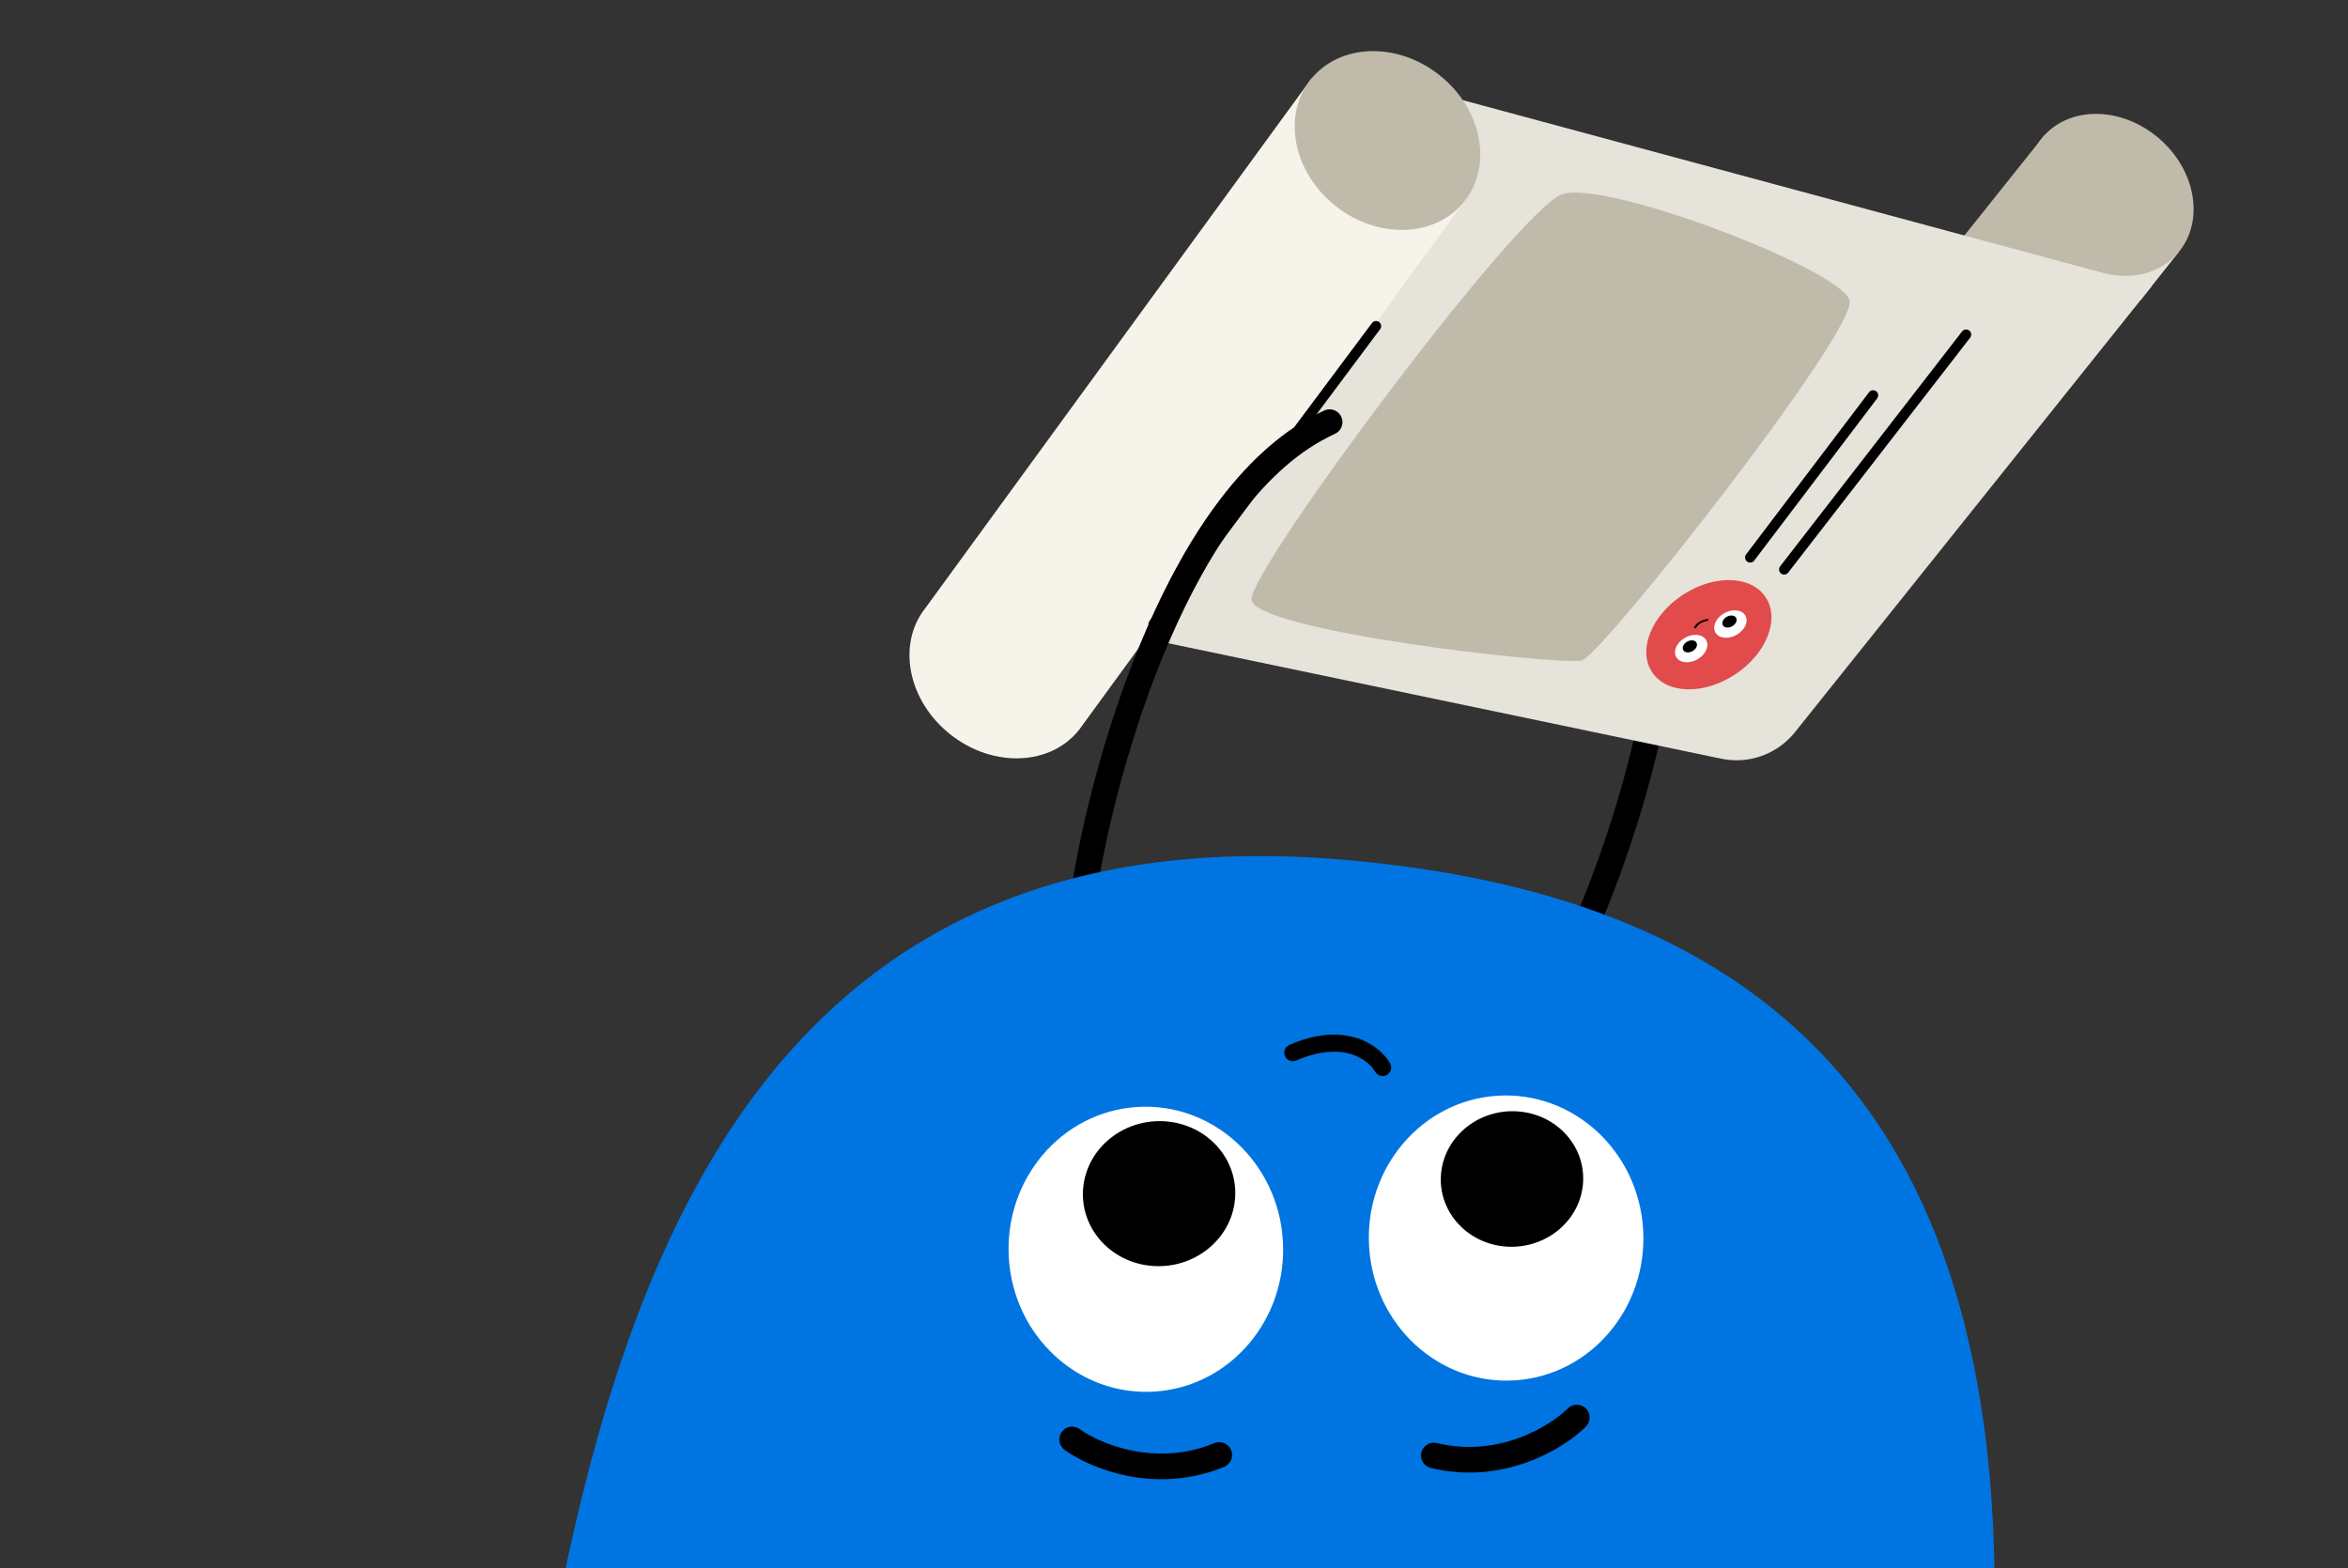 <svg width="247" height="165" viewBox="0 0 247 165" fill="none" xmlns="http://www.w3.org/2000/svg">
<rect x="0" y="0" width="247" height="165" fill="#333333" stroke="none"/>
<g clip-path="url(#clip0_218_16577)">
<path d="M164.81 101.897C170.786 89.637 180.532 61.414 171.717 46.6" stroke="black" stroke-width="2.7" stroke-linecap="round"/>
<path d="M190.644 74.644C187.807 77.928 182.356 77.869 178.469 74.511C174.582 71.153 173.731 65.769 176.568 62.485L215.057 14.237L229.201 26.499L190.644 74.644Z" fill="#BFBAAA"/>
<rect width="6.495" height="4.966" transform="matrix(0.62 -0.785 -0.785 -0.62 225.172 31.594)" fill="#E6E3DA"/>
<ellipse cx="7.832" cy="9.361" rx="7.832" ry="9.361" transform="matrix(-0.654 0.757 0.757 0.654 220.051 8.456)" fill="#BFBAAA"/>
<path d="M141.282 7.14L99.503 62.799L181.063 79.836C183.967 80.443 186.966 79.365 188.819 77.047L226.357 30.1L141.282 7.14Z" fill="#E6E3DA"/>
<path d="M113.523 76.789C110.515 80.597 104.452 80.821 99.982 77.29C95.512 73.758 94.327 67.808 97.335 64.001L137.982 8.233L154.17 21.022L113.523 76.789Z" fill="#F6F3EB"/>
<ellipse cx="7.155" cy="5.009" rx="7.155" ry="5.009" transform="matrix(0.835 -0.551 -0.551 -0.835 176.551 74.913)" fill="#E14B4B"/>
<ellipse cx="8.787" cy="10.315" rx="8.787" ry="10.315" transform="matrix(-0.62 0.785 0.785 0.62 143.309 1.493)" fill="#BFBAAA"/>
<path d="M179.437 67.289C179.848 67.886 179.495 68.8 178.65 69.329C177.804 69.858 176.786 69.803 176.375 69.206C175.964 68.609 176.316 67.696 177.162 67.167C178.007 66.637 179.026 66.692 179.437 67.289Z" fill="white"/>
<path d="M183.559 64.709C183.97 65.306 183.617 66.219 182.772 66.748C181.926 67.278 180.908 67.223 180.497 66.626C180.086 66.029 180.438 65.115 181.284 64.586C182.13 64.056 183.148 64.111 183.559 64.709Z" fill="white"/>
<path d="M181.716 64.869C182.113 64.678 182.532 64.763 182.653 65.057C182.773 65.352 182.548 65.746 182.151 65.936C181.754 66.127 181.335 66.043 181.215 65.748C181.095 65.453 181.319 65.059 181.716 64.869Z" fill="black"/>
<path d="M177.549 67.482C177.946 67.291 178.365 67.375 178.485 67.67C178.605 67.965 178.381 68.358 177.984 68.549C177.587 68.74 177.168 68.655 177.047 68.361C176.927 68.066 177.152 67.672 177.549 67.482Z" fill="black"/>
<path fill-rule="evenodd" clip-rule="evenodd" d="M178.28 66.122C178.344 66.127 178.415 66.085 178.44 66.028C178.501 65.886 178.829 65.469 179.58 65.335C179.648 65.323 179.707 65.267 179.711 65.211C179.716 65.155 179.665 65.119 179.597 65.131C178.737 65.284 178.31 65.778 178.211 66.008C178.186 66.066 178.217 66.116 178.28 66.122Z" fill="black"/>
<path d="M131.653 63.072C131.549 59.79 159.794 21.864 164.379 20.422C169.069 18.922 193.823 28.42 194.568 31.633C195.314 34.846 168.902 68.482 166.428 69.501C163.539 70.012 131.758 66.354 131.653 63.072Z" fill="#BFBAAA"/>
<path d="M121.343 65.679L144.757 34.312" stroke="black" stroke-width="1.073" stroke-linecap="round"/>
<path d="M187.686 59.924L206.827 35.206" stroke="black" stroke-width="1.073" stroke-linecap="round"/>
<path d="M184.111 58.661L197.041 41.599" stroke="black" stroke-width="1.073" stroke-linecap="round"/>
<path d="M114.031 93.797C116.108 80.318 124.185 51.572 139.871 44.423" stroke="black" stroke-width="2.7" stroke-linecap="round"/>
<path d="M142.63 255.278C171.478 258.806 220.989 244.543 222.727 230.329C220.822 201.505 208.486 186.968 209.445 179.124C213.463 117.19 185.725 94.444 141.8 90.51C75.381 84.562 62.806 141.665 55.758 185.59C52.879 203.531 43.963 226.56 43.278 232.166C41.23 248.918 95.699 257.481 112.908 259.585C117.773 260.18 129.156 245.686 132.534 246.099C135.832 246.502 136.024 254.471 142.63 255.278Z" fill="#0075E2"/>
<path d="M145.445 112.33C144.586 110.815 141.494 108.383 135.999 110.771" stroke="black" stroke-width="1.795" stroke-linecap="round"/>
<path d="M134.951 130.537C135.461 138.807 129.422 145.923 121.462 146.432C113.502 146.941 106.636 140.649 106.126 132.379C105.617 124.108 111.656 116.992 119.615 116.484C127.575 115.975 134.441 122.267 134.951 130.537Z" fill="white"/>
<path d="M172.849 129.355C173.359 137.625 167.32 144.742 159.36 145.25C151.401 145.759 144.535 139.467 144.025 131.197C143.515 122.927 149.554 115.81 157.514 115.302C165.474 114.793 172.34 121.085 172.849 129.355Z" fill="white"/>
<path d="M159.776 116.958C163.894 117.307 166.91 120.77 166.512 124.693C166.114 128.616 162.453 131.514 158.335 131.165C154.217 130.816 151.202 127.353 151.599 123.43C151.997 119.507 155.658 116.61 159.776 116.958Z" fill="black"/>
<path d="M122.702 118.004C127.108 118.377 130.335 122.083 129.909 126.28C129.483 130.478 125.566 133.578 121.16 133.205C116.754 132.832 113.527 129.126 113.953 124.929C114.379 120.731 118.296 117.631 122.702 118.004Z" fill="black"/>
<path d="M112.785 151.47C115.124 153.177 121.494 155.893 128.259 153.104" stroke="black" stroke-width="2.7" stroke-linecap="round"/>
<path d="M165.875 149.165C163.827 151.212 157.951 154.876 150.837 153.161" stroke="black" stroke-width="2.7" stroke-linecap="round"/>
</g>
<defs>
<clipPath id="clip0_218_16577">
<rect width="247" height="165" rx="13.139" fill="white"/>
</clipPath>
</defs>
</svg>
